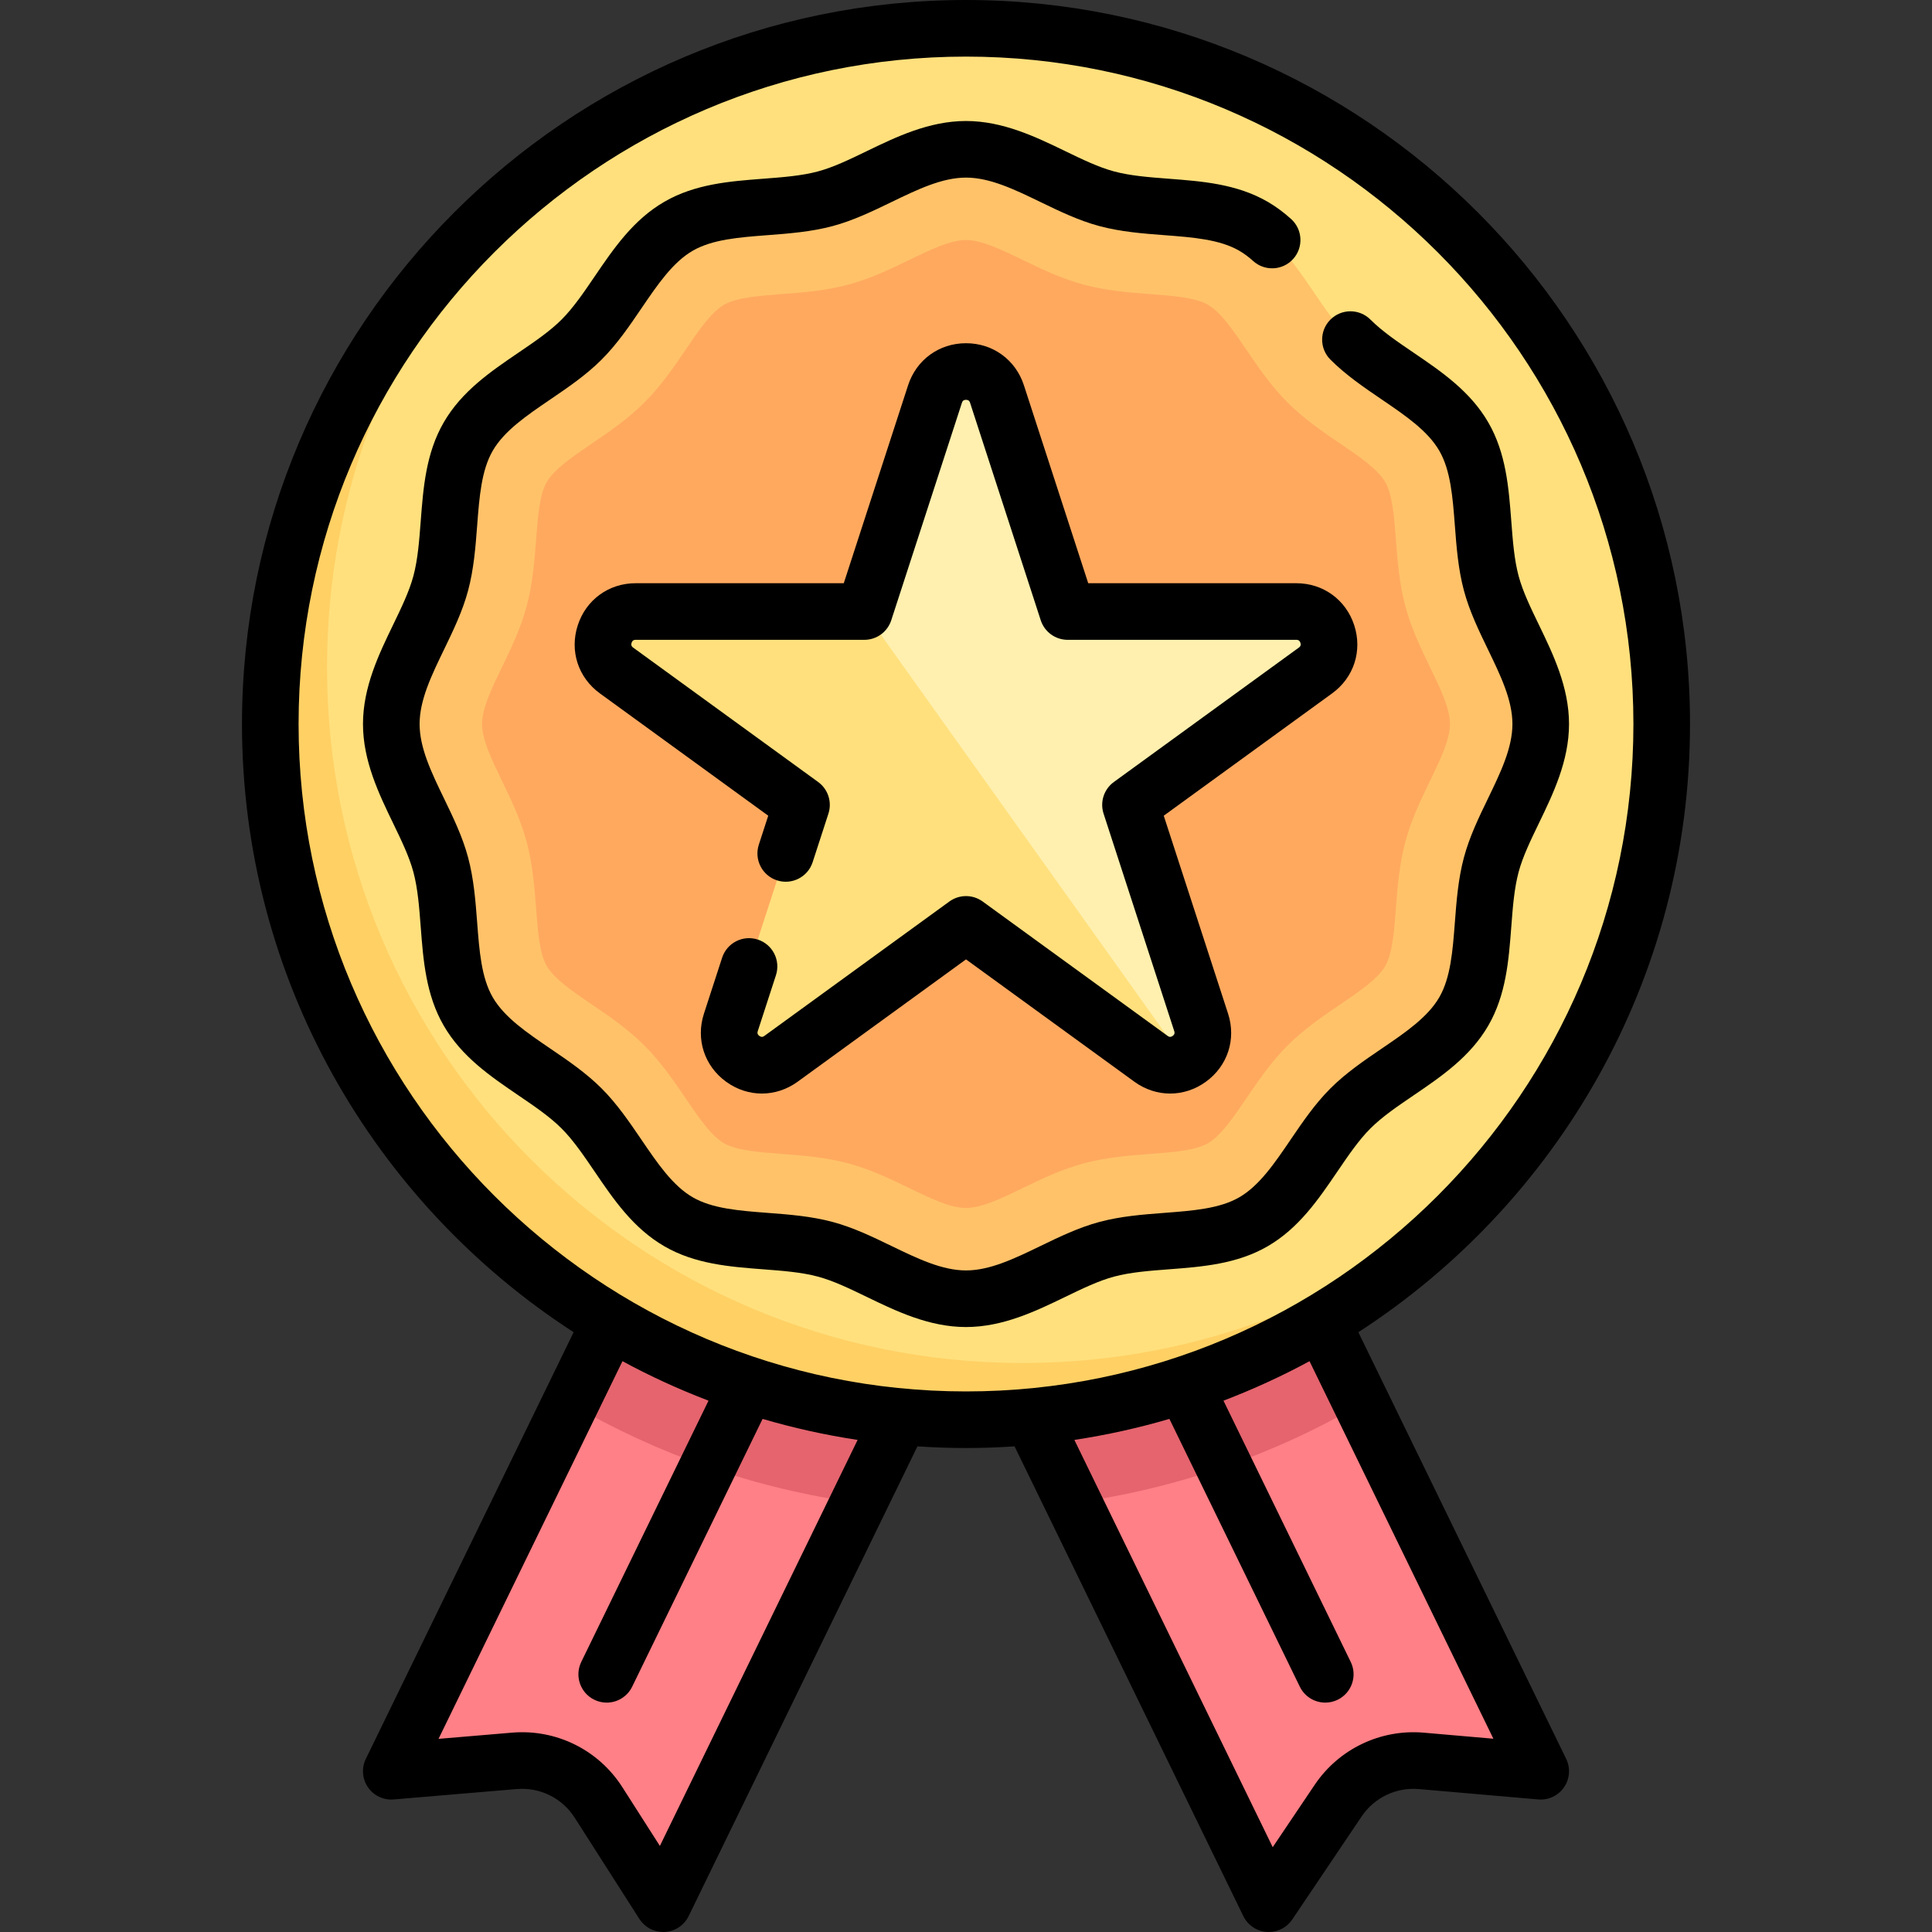 <?xml version="1.0" encoding="iso-8859-1"?>
<!-- Generator: Adobe Illustrator 23.0.6, SVG Export Plug-In . SVG Version: 6.00 Build 0)  -->
<svg version="1.1" id="Capa_1" xmlns="http://www.w3.org/2000/svg" xmlns:xlink="http://www.w3.org/1999/xlink" x="0px" y="0px"
	 viewBox="0 0 512 512" style="enable-background:new 0 0 512 512;" xml:space="preserve">
<rect x="0" y="0" width="512" height="512" fill="#333333" stroke="none"/>
<g>
	<g>
		<path style="fill:#FF8086;" d="M345.928,342.047L408.306,469.4l-32.625-2.756c-8.898-0.752-17.48,3.489-22.288,11.013
			L336.239,504.5l-67.212-137.276L345.928,342.047z"/>
		<path style="fill:#E5646E;" d="M360.642,372.089c-23.029,13.4-48.845,22.507-76.385,26.243l-15.231-31.108l76.901-25.177
			L360.642,372.089z"/>
		<path style="fill:#FF8086;" d="M166.072,342.047L103.694,469.4l32.625-2.756c8.898-0.752,17.48,3.489,22.288,11.013l17.154,26.843
			l67.212-137.276L166.072,342.047z"/>
		<path style="fill:#E5646E;" d="M151.358,372.089c23.029,13.4,48.845,22.507,76.385,26.243l15.231-31.108l-76.901-25.177
			L151.358,372.089z"/>
		<circle style="fill:#FFE07D;" cx="256" cy="191.871" r="184.371"/>
		<path style="fill:#FFC269;" d="M395.199,154.568c-3.384-12.661-0.863-27.778-7.276-38.863
			c-6.505-11.244-20.92-16.582-30.044-25.707c-9.126-9.126-14.463-23.541-25.708-30.047c-11.085-6.414-26.203-3.894-38.865-7.278
			C281.068,49.402,269.269,39.565,256,39.565c-13.268,0-25.066,9.837-37.303,13.107c-12.661,3.384-27.778,0.863-38.863,7.277
			c-11.244,6.505-16.582,20.92-25.707,30.044c-9.126,9.125-23.541,14.463-30.047,25.707c-6.414,11.086-3.894,26.204-7.278,38.865
			c-3.271,12.238-13.108,24.037-13.108,37.306c0,13.268,9.837,25.066,13.108,37.303c3.384,12.661,0.863,27.778,7.276,38.863
			c6.505,11.244,20.92,16.582,30.044,25.707c9.126,9.126,14.463,23.541,25.708,30.047c11.085,6.414,26.203,3.894,38.865,7.278
			c12.238,3.271,24.036,13.108,37.305,13.108c13.268,0,25.066-9.837,37.303-13.107c12.661-3.384,27.778-0.863,38.863-7.277
			c11.244-6.505,16.582-20.92,25.707-30.044c9.126-9.125,23.541-14.463,30.047-25.707c6.414-11.086,3.894-26.204,7.278-38.865
			c3.271-12.238,13.108-24.037,13.108-37.306C408.306,178.603,398.47,166.805,395.199,154.568z"/>
		<path style="fill:#FFA95F;" d="M256,63.613c4.143,0,9.466,2.576,15.102,5.304c5.025,2.432,10.22,4.947,16.112,6.522
			c6.088,1.627,12.238,2.096,17.665,2.509c6.142,0.468,11.944,0.909,15.253,2.825c3.414,1.975,6.706,6.817,10.191,11.943
			c3.04,4.472,6.486,9.54,10.891,13.945c4.404,4.405,9.473,7.851,13.944,10.892c5.126,3.485,9.967,6.777,11.942,10.191
			c1.914,3.309,2.356,9.11,2.823,15.251c0.413,5.427,0.881,11.577,2.509,17.666c1.575,5.891,4.089,11.087,6.521,16.111
			c2.727,5.635,5.303,10.958,5.303,15.101c0,4.143-2.576,9.466-5.304,15.102c-2.432,5.025-4.947,10.221-6.522,16.113
			c-1.627,6.088-2.096,12.239-2.509,17.666c-0.468,6.142-0.909,11.943-2.824,15.252c-1.975,3.414-6.817,6.706-11.944,10.191
			c-4.472,3.041-9.54,6.486-13.945,10.891c-4.405,4.404-7.851,9.473-10.891,13.944c-3.485,5.126-6.777,9.967-10.191,11.942
			c-3.309,1.915-9.11,2.356-15.251,2.824c-5.427,0.413-11.578,0.881-17.666,2.508c-5.892,1.575-11.088,4.09-16.112,6.521
			c-5.635,2.727-10.957,5.303-15.1,5.303c-4.143,0-9.466-2.576-15.102-5.304c-5.025-2.432-10.22-4.947-16.112-6.522
			c-6.088-1.627-12.238-2.095-17.665-2.509c-6.142-0.468-11.944-0.909-15.253-2.825c-3.414-1.975-6.706-6.817-10.191-11.943
			c-3.04-4.472-6.486-9.54-10.891-13.945c-4.404-4.405-9.473-7.851-13.944-10.891c-5.126-3.485-9.967-6.777-11.942-10.191
			c-1.914-3.309-2.356-9.11-2.823-15.251c-0.413-5.427-0.881-11.577-2.509-17.666c-1.575-5.891-4.089-11.087-6.521-16.111
			c-2.727-5.635-5.303-10.958-5.303-15.101c0-4.143,2.576-9.466,5.304-15.102c2.432-5.025,4.947-10.221,6.522-16.113
			c1.627-6.088,2.096-12.239,2.509-17.666c0.468-6.142,0.909-11.944,2.824-15.252c1.975-3.414,6.817-6.706,11.944-10.191
			c4.472-3.041,9.54-6.487,13.945-10.891c4.405-4.404,7.851-9.473,10.891-13.944c3.485-5.126,6.777-9.967,10.191-11.942
			c3.309-1.914,9.11-2.356,15.251-2.823c5.427-0.413,11.578-0.881,17.666-2.509c5.892-1.575,11.088-4.089,16.112-6.521
			C246.535,66.189,251.857,63.613,256,63.613"/>
		<path style="fill:#FFE07D;" d="M343.539,162.06h-60.599l-18.726-57.633c-2.586-7.958-13.844-7.958-16.43,0l-18.726,57.633h-60.598
			c-8.367,0-11.847,10.707-5.077,15.625l49.025,35.619l-18.726,57.633c-2.585,7.958,6.522,14.575,13.292,9.657L256,244.975
			l49.025,35.619c6.77,4.918,15.877-1.699,13.292-9.657l-18.726-57.633l49.025-35.619
			C355.386,172.767,351.907,162.06,343.539,162.06z"/>
		<path style="fill:#FFF0AF;" d="M343.539,162.06h-60.599l-18.726-57.633c-2.586-7.958-13.844-7.958-16.43,0l-18.726,57.633
			l84.974,119.136c3.448-1.813,5.739-5.783,4.285-10.259l-18.726-57.633l49.025-35.619
			C355.386,172.767,351.907,162.06,343.539,162.06z"/>
		<path style="fill:#FFD064;" d="M271.03,361.212c-101.826,0-184.371-82.546-184.371-184.371c0-47.088,17.678-90.03,46.725-122.615
			c-37.879,33.767-61.755,82.908-61.755,137.646c0,101.825,82.545,184.371,184.371,184.371c54.737,0,103.879-23.876,137.646-61.756
			C361.06,343.535,318.118,361.212,271.03,361.212z"/>
	</g>
	<g>
		<path d="M394.412,271.797c4.723-8.162,5.421-17.334,6.097-26.205c0.396-5.205,0.771-10.122,1.936-14.479
			c1.096-4.099,3.175-8.396,5.377-12.944c3.743-7.734,7.986-16.5,7.986-26.297s-4.243-18.563-7.986-26.297
			c-2.202-4.548-4.281-8.845-5.376-12.943c-1.165-4.357-1.539-9.274-1.935-14.48c-0.675-8.869-1.374-18.041-6.095-26.202
			c-4.79-8.279-12.433-13.476-19.825-18.502c-4.268-2.902-8.299-5.644-11.408-8.752c-2.929-2.93-7.678-2.929-10.606,0
			s-2.929,7.677,0,10.606c4.11,4.11,8.924,7.384,13.581,10.55c6.275,4.267,12.202,8.297,15.276,13.61
			c3.008,5.2,3.549,12.306,4.122,19.829c0.431,5.66,0.876,11.512,2.401,17.215c1.464,5.476,3.956,10.625,6.366,15.604
			c3.336,6.893,6.487,13.403,6.487,19.762s-3.151,12.869-6.487,19.762c-2.411,4.98-4.903,10.13-6.367,15.606
			c-1.524,5.703-1.97,11.555-2.401,17.214c-0.573,7.524-1.114,14.631-4.124,19.832c-3.075,5.313-9.002,9.344-15.277,13.611
			c-4.656,3.166-9.471,6.439-13.581,10.549c-4.11,4.11-7.383,8.924-10.549,13.58c-4.267,6.275-8.296,12.202-13.61,15.276
			c-5.2,3.009-12.306,3.549-19.83,4.122c-5.659,0.431-11.511,0.876-17.214,2.401c-5.477,1.463-10.626,3.956-15.606,6.366
			c-6.893,3.336-13.403,6.487-19.76,6.487c-6.358,0-12.87-3.151-19.763-6.487c-4.98-2.41-10.129-4.902-15.605-6.366
			c-5.704-1.524-11.556-1.97-17.215-2.401c-7.523-0.573-14.63-1.114-19.83-4.123c-5.314-3.075-9.345-9.002-13.612-15.278
			c-3.166-4.656-6.439-9.47-10.549-13.58c-4.11-4.11-8.924-7.383-13.58-10.549c-6.275-4.267-12.203-8.297-15.277-13.611
			c-3.008-5.2-3.549-12.306-4.122-19.829c-0.431-5.66-0.876-11.512-2.401-17.215c-1.464-5.477-3.956-10.626-6.366-15.605
			c-3.336-6.893-6.487-13.403-6.487-19.761c0-6.358,3.151-12.87,6.488-19.763c2.41-4.979,4.902-10.129,6.366-15.605
			c1.524-5.703,1.97-11.555,2.401-17.214c0.573-7.524,1.114-14.631,4.124-19.832c3.075-5.313,9.002-9.344,15.277-13.611
			c4.656-3.166,9.471-6.439,13.581-10.549c4.11-4.11,7.383-8.924,10.549-13.58c4.267-6.275,8.296-12.202,13.61-15.276
			c5.201-3.009,12.307-3.549,19.83-4.122c5.659-0.431,11.511-0.876,17.214-2.4c5.477-1.464,10.626-3.956,15.605-6.366
			c6.893-3.336,13.403-6.487,19.761-6.487c6.359,0,12.87,3.151,19.763,6.488c4.98,2.41,10.129,4.902,15.605,6.366
			c5.703,1.524,11.555,1.97,17.214,2.401c7.524,0.573,14.63,1.114,19.833,4.125c1.251,0.724,2.457,1.615,3.684,2.725
			c3.072,2.778,7.815,2.539,10.593-0.533c2.778-3.072,2.54-7.815-0.533-10.593c-2.02-1.826-4.059-3.325-6.233-4.583
			c-8.163-4.723-17.334-5.421-26.205-6.097c-5.205-0.396-10.122-0.771-14.479-1.936c-4.099-1.096-8.396-3.175-12.944-5.377
			c-7.734-3.743-16.5-7.986-26.298-7.986c-9.797,0-18.563,4.243-26.296,7.985c-4.549,2.202-8.846,4.281-12.944,5.377
			c-4.357,1.165-9.274,1.539-14.479,1.935c-8.87,0.675-18.042,1.374-26.204,6.096c-8.279,4.79-13.477,12.434-18.502,19.825
			c-2.902,4.268-5.643,8.299-8.751,11.408c-3.109,3.108-7.14,5.85-11.409,8.751c-7.392,5.026-15.036,10.224-19.827,18.503
			c-4.723,8.162-5.421,17.334-6.097,26.205c-0.396,5.206-0.771,10.123-1.936,14.48c-1.096,4.098-3.175,8.395-5.377,12.944
			c-3.743,7.734-7.986,16.5-7.986,26.298c0,9.797,4.243,18.563,7.985,26.296c2.202,4.549,4.281,8.846,5.377,12.944
			c1.165,4.357,1.539,9.274,1.935,14.479c0.675,8.87,1.374,18.041,6.095,26.202c4.79,8.28,12.434,13.477,19.826,18.503
			c4.268,2.901,8.299,5.643,11.407,8.751c3.109,3.109,5.85,7.14,8.751,11.408c5.026,7.393,10.224,15.037,18.504,19.828
			c8.162,4.723,17.333,5.421,26.203,6.096c5.206,0.396,10.123,0.771,14.481,1.936c4.099,1.096,8.396,3.175,12.944,5.377
			c7.734,3.743,16.5,7.985,26.297,7.985c9.797,0,18.562-4.242,26.295-7.985c4.549-2.202,8.846-4.281,12.945-5.377
			c4.357-1.165,9.274-1.539,14.479-1.935c8.869-0.675,18.041-1.374,26.203-6.096c8.279-4.79,13.477-12.434,18.502-19.825
			c2.902-4.268,5.643-8.299,8.751-11.408c3.109-3.108,7.14-5.85,11.409-8.751C381.977,285.274,389.621,280.077,394.412,271.797z"/>
		<path d="M359.981,353.051c52.846-34.21,87.89-93.677,87.89-161.18C447.871,86.073,361.798,0,256,0S64.129,86.073,64.129,191.871
			c0,67.503,35.044,126.969,87.89,161.179L96.951,466.115c-1.182,2.426-0.969,5.299,0.557,7.525c1.525,2.225,4.13,3.463,6.817,3.232
			l32.626-2.755c6.138-0.521,12.019,2.385,15.337,7.578l17.154,26.843c1.383,2.164,3.77,3.461,6.318,3.461
			c0.145,0,0.289-0.004,0.434-0.013c2.709-0.156,5.122-1.764,6.31-4.203L243.134,383.3c4.254,0.283,8.542,0.441,12.866,0.441
			s8.612-0.158,12.866-0.441l60.629,124.484c1.174,2.411,3.546,4.011,6.221,4.198c0.175,0.012,0.349,0.018,0.523,0.018
			c2.483,0,4.821-1.233,6.22-3.312l18.396-27.324c3.359-4.99,9.167-7.765,15.161-7.244l31.641,2.75
			c2.688,0.234,5.3-0.997,6.831-3.224c1.53-2.227,1.745-5.104,0.562-7.532L359.981,353.051z M174.877,489.188l-9.95-15.57
			c-6.328-9.9-17.532-15.438-29.239-14.448l-19.471,1.645l48.745-100.083c7.327,3.966,14.944,7.46,22.802,10.46l-33.72,69.233
			c-1.814,3.724-0.265,8.213,3.458,10.027c1.058,0.515,2.176,0.759,3.279,0.759c2.779,0,5.45-1.551,6.748-4.217l34.566-70.971
			c8.184,2.4,16.591,4.274,25.185,5.569L174.877,489.188z M79.129,191.871C79.129,94.344,158.473,15,256,15
			s176.871,79.344,176.871,176.871S353.527,368.742,256,368.742S79.129,289.398,79.129,191.871z M377.315,459.177
			c-11.428-0.995-22.5,4.298-28.903,13.811l-11.129,16.53l-52.565-107.926c8.594-1.296,17-3.17,25.185-5.569l34.566,70.971
			c1.299,2.667,3.969,4.217,6.748,4.217c1.102,0,2.221-0.244,3.279-0.759c3.724-1.813,5.272-6.303,3.458-10.027l-33.72-69.233
			c7.859-3,15.476-6.494,22.802-10.46l48.729,100.049L377.315,459.177z"/>
		<path d="M358.887,165.71c-2.201-6.773-8.226-11.15-15.348-11.15H288.39l-17.042-52.451c-2.201-6.774-8.226-11.151-15.348-11.151
			s-13.146,4.377-15.348,11.151l-17.042,52.45H168.46c-7.122,0-13.146,4.377-15.348,11.15c-2.201,6.774,0.1,13.856,5.862,18.043
			l44.617,32.416l-2.496,7.684c-1.28,3.939,0.876,8.17,4.815,9.45c3.94,1.282,8.17-0.876,9.45-4.815l4.18-12.866
			c1.004-3.09-0.096-6.475-2.725-8.385l-49.025-35.618c-0.217-0.158-0.669-0.486-0.413-1.272c0.255-0.786,0.813-0.786,1.082-0.786
			h60.599c3.249,0,6.129-2.092,7.133-5.183l18.726-57.632c0.083-0.255,0.255-0.787,1.082-0.787s0.999,0.531,1.082,0.786
			l18.726,57.633c1.004,3.09,3.884,5.183,7.133,5.183h60.599c0.268,0,0.826,0,1.082,0.786c0.256,0.786-0.196,1.114-0.413,1.271
			l-49.025,35.619c-2.629,1.91-3.729,5.295-2.725,8.385l18.726,57.633c0.083,0.255,0.255,0.786-0.413,1.271
			c-0.667,0.486-1.12,0.158-1.337,0l-49.025-35.619c-2.628-1.91-6.188-1.91-8.816,0l-49.025,35.619c-0.218,0.158-0.67,0.485-1.337,0
			c-0.668-0.485-0.496-1.017-0.413-1.272l4.813-14.813c1.28-3.939-0.876-8.17-4.815-9.45c-3.94-1.283-8.17,0.876-9.45,4.815
			l-4.813,14.813c-2.201,6.774,0.1,13.856,5.861,18.042c5.762,4.187,13.209,4.188,18.971,0L256,254.246l44.617,32.417
			c2.881,2.093,6.183,3.14,9.485,3.14s6.604-1.047,9.486-3.14c5.762-4.187,8.063-11.269,5.861-18.042l-17.042-52.451l44.617-32.416
			C358.787,179.566,361.088,172.484,358.887,165.71z"/>
	</g>
</g>
<g>
</g>
<g>
</g>
<g>
</g>
<g>
</g>
<g>
</g>
<g>
</g>
<g>
</g>
<g>
</g>
<g>
</g>
<g>
</g>
<g>
</g>
<g>
</g>
<g>
</g>
<g>
</g>
<g>
</g>
</svg>
